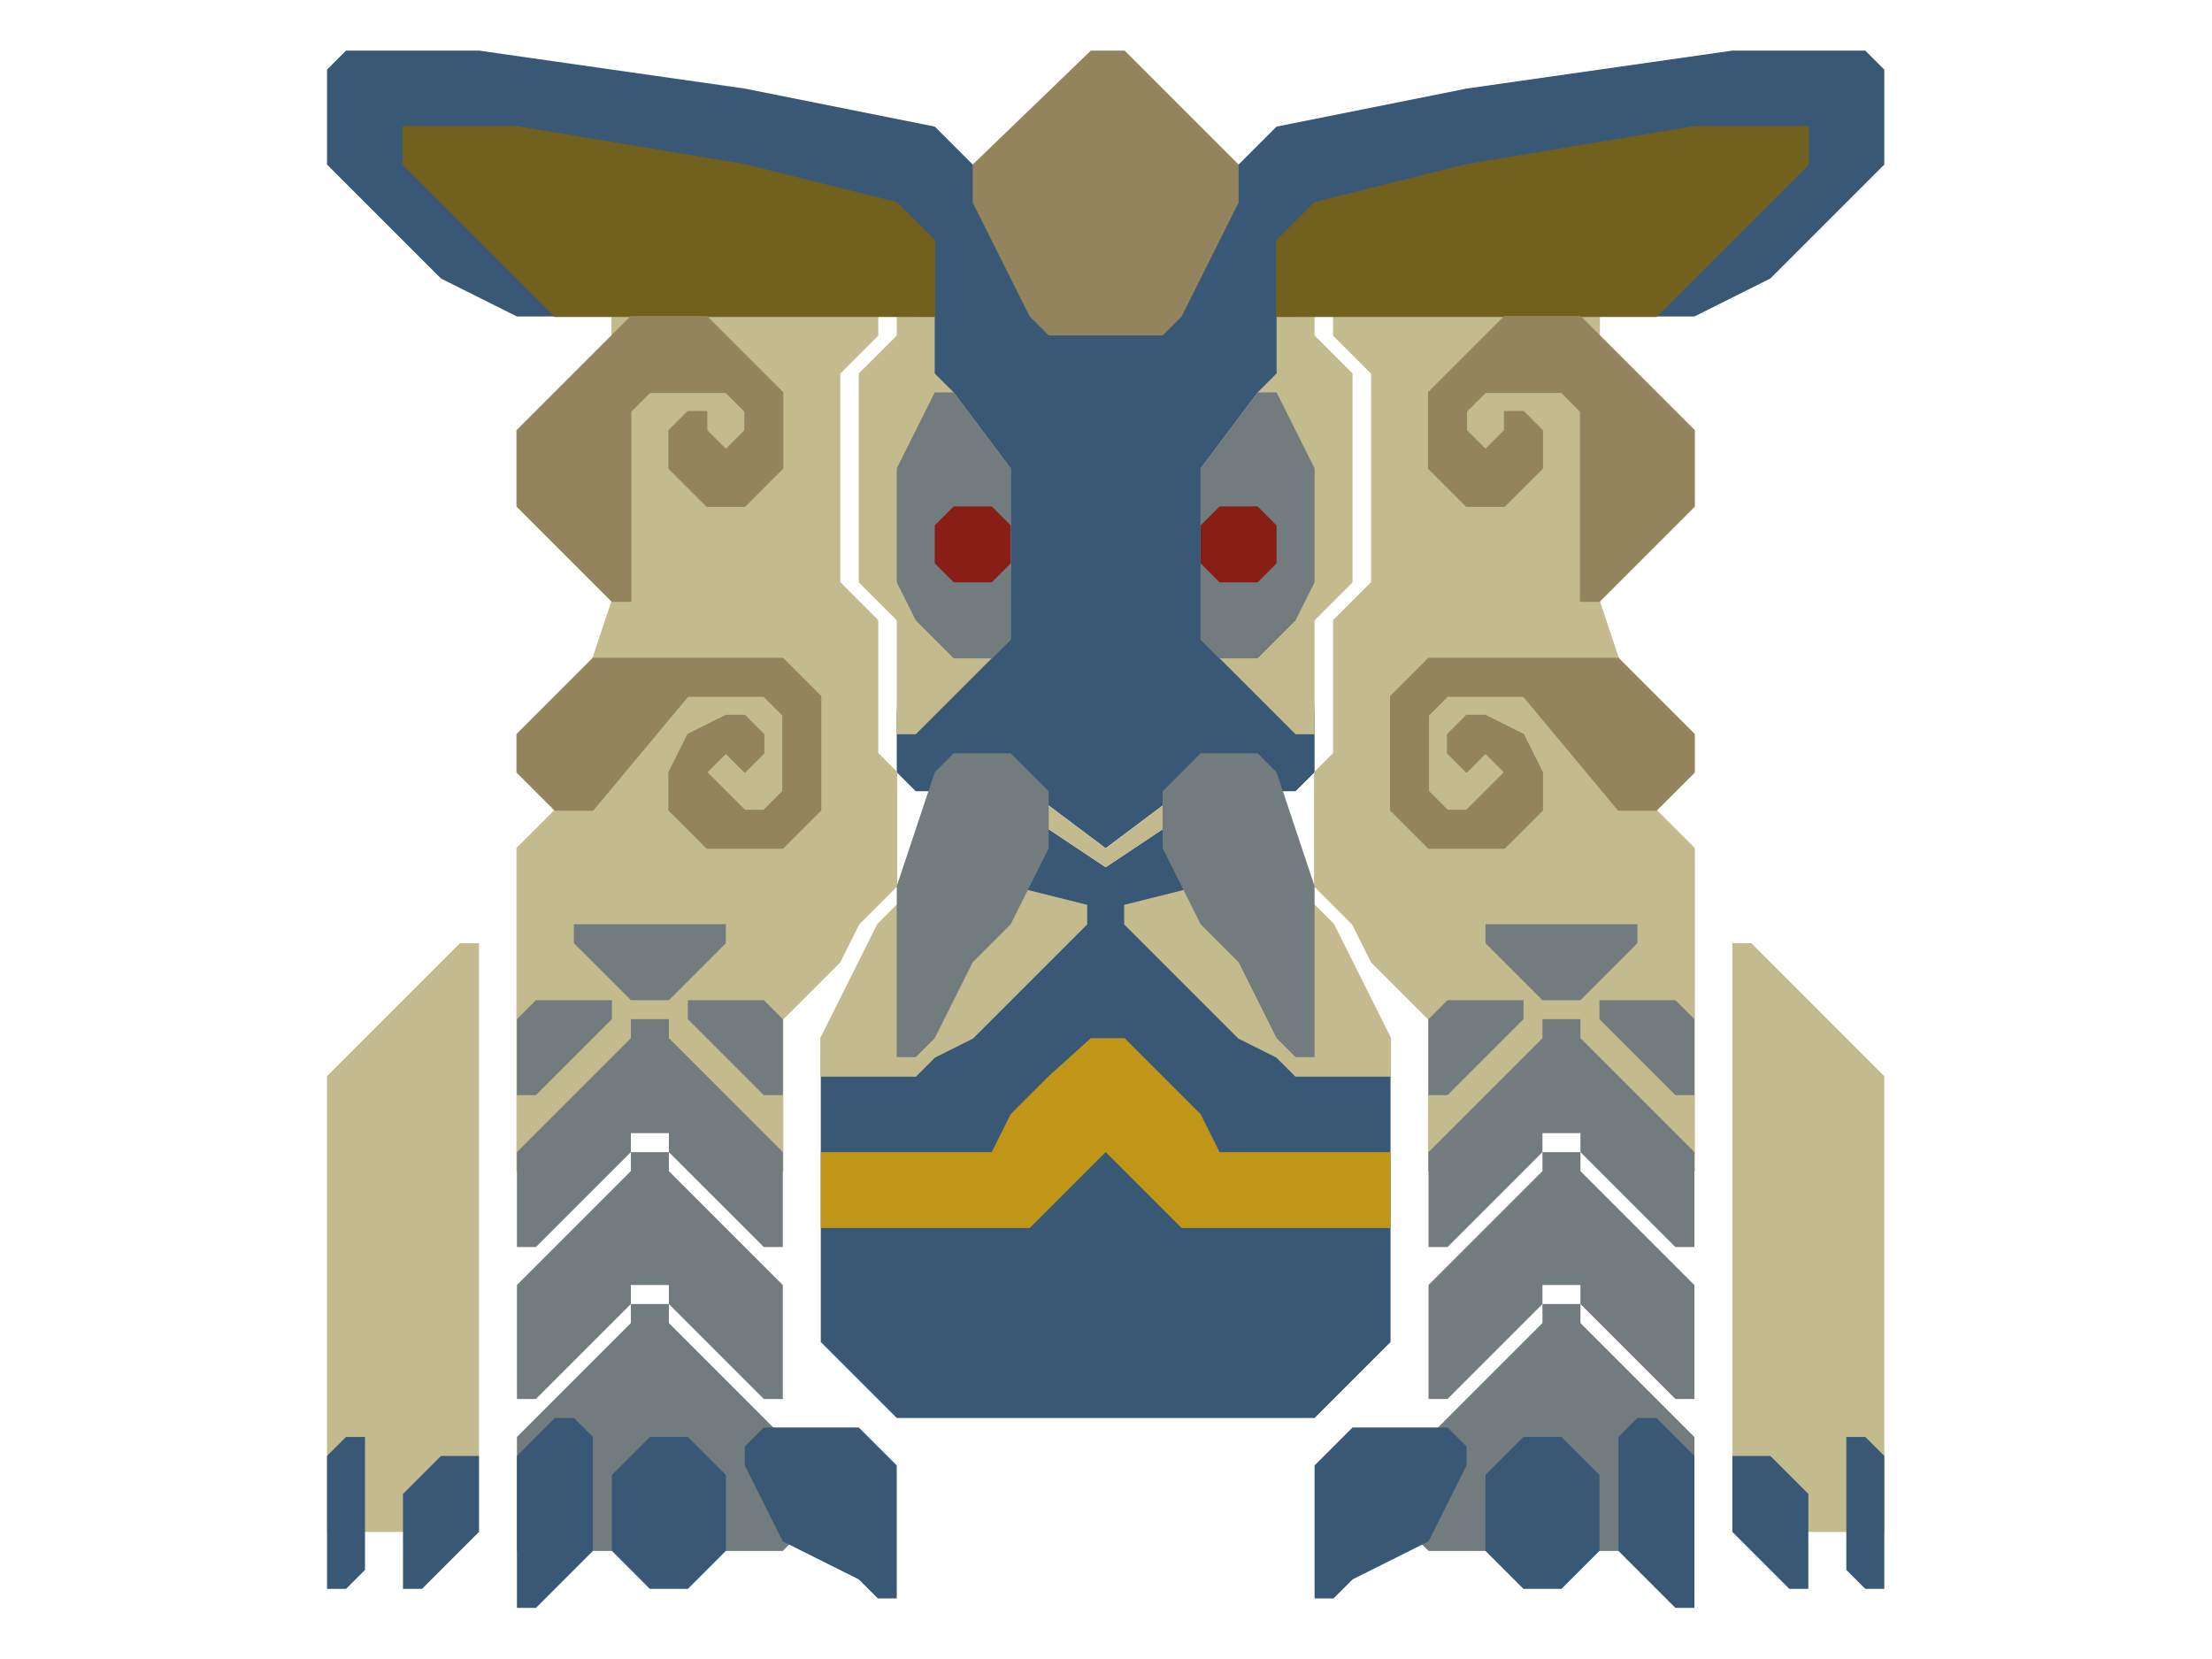 <?xml version="1.0" encoding="UTF-8" standalone="no"?>
<!DOCTYPE svg PUBLIC "-//W3C//DTD SVG 1.1//EN" "http://www.w3.org/Graphics/SVG/1.1/DTD/svg11.dtd">
<svg width="100%" height="100%" viewBox="0 0 4634 3475" version="1.1" xmlns="http://www.w3.org/2000/svg" xmlns:xlink="http://www.w3.org/1999/xlink" xml:space="preserve" xmlns:serif="http://www.serif.com/" style="fill-rule:evenodd;clip-rule:evenodd;stroke-linecap:round;stroke-linejoin:round;stroke-miterlimit:1.5;">
    <g transform="matrix(2.083,0,0,2.083,0,0)">
        <g id="Layer7" transform="matrix(1,0,0,1,-14.9,12.7)">
            <path d="M573,305.6L534.8,305.6L458.4,267.4L343.8,152.8L343.8,57.3L362.9,38.2L496.6,38.2L764,76.4L955,114.6L993.2,152.8L1260.6,152.8L1298.8,114.6L1394.3,95.5L1489.8,76.4L1623.5,57.3L1757.2,38.2L1890.9,38.2L1910,57.3L1910,152.8L1795.4,267.4L1719,305.6L1317.9,305.6L1337,706.7L1337,764L1317.9,783.1L1203.3,783.1L1126.9,840.4L1050.5,783.1L935.9,783.1L916.8,764L916.8,706.7L935.9,305.6L573,305.6Z" style="fill:rgb(56,88,117);"/>
            <path d="M916.8,1413.4L840.4,1337L840.4,1050.5L955,1031.4L993.2,1012.3L1069.6,935.9L1012.3,916.8L1069.6,821.3L1126.9,859.5L1184.2,821.3L1241.5,916.8L1184.2,935.9L1260.6,1012.3L1298.8,1031.4L1413.4,1050.5L1413.4,1337L1337,1413.4L916.8,1413.4Z" style="fill:rgb(56,88,117);"/>
        </g>
        <g id="Layer4" transform="matrix(-1,0,0,1,2238.9,12.7)">
            <path d="M343.8,1069.6L477.5,935.9L496.6,935.9L496.6,1528L343.8,1528L343.8,1069.6Z" style="fill:rgb(195,186,141);"/>
            <path d="M534.8,1165.1L534.8,840.4L573,802.2L611.2,649.4L630.3,592.1L630.3,305.6L897.7,305.6L897.7,324.7L859.5,362.9L859.5,573L897.7,611.2L897.7,744.9L916.8,764L916.8,878.6L878.6,916.8L859.5,955L802.2,1012.3L802.2,1165.1L668.5,1107.8L534.8,1165.1Z" style="fill:rgb(195,186,141);stroke:rgb(195,186,141);stroke-width:1px;"/>
            <g transform="matrix(-1,0,0,1,2253.8,0)">
                <path d="M343.8,1069.6L477.5,935.9L496.6,935.9L496.6,1528L343.8,1528L343.8,1069.6Z" style="fill:rgb(195,186,141);"/>
            </g>
            <g transform="matrix(-1,0,0,1,2253.8,0)">
                <path d="M534.8,1165.1L534.8,840.4L573,802.2L611.2,649.4L630.3,592.1L630.3,305.6L897.7,305.6L897.7,324.7L859.5,362.9L859.5,573L897.7,611.2L897.7,744.9L916.8,764L916.8,878.6L878.6,916.8L859.5,955L802.2,1012.3L802.2,1165.1L668.5,1107.8L534.8,1165.1Z" style="fill:rgb(195,186,141);stroke:rgb(195,186,141);stroke-width:1px;"/>
            </g>
            <g transform="matrix(-1,0,0,1,2253.8,0)">
                <path d="M955,305.6L955,362.9L974.1,382L1031.4,458.4L1031.4,630.3L935.9,725.8L916.8,725.8L916.8,611.2L878.6,573L878.6,362.9L916.8,324.7L916.8,305.6" style="fill:rgb(195,186,141);"/>
            </g>
            <path d="M955,305.6L955,362.9L974.1,382L1031.4,458.4L1031.4,630.3L935.9,725.8L916.8,725.8L916.8,611.2L878.6,573L878.6,362.9L916.8,324.7L916.8,305.6" style="fill:rgb(195,186,141);"/>
            <g transform="matrix(-1,0,0,1,2253.8,0)">
                <path d="M916.8,897.7L897.7,916.8L840.4,1031.4L840.4,1069.6L935.9,1069.6L955,1050.5L993.2,1031.4L1088.7,935.9L1107.8,916.8L1107.8,897.7L1031.4,878.6L916.8,897.7Z" style="fill:rgb(195,186,141);stroke:rgb(195,186,141);stroke-width:1px;"/>
            </g>
            <path d="M916.8,897.7L897.7,916.8L840.4,1031.4L840.4,1069.6L935.9,1069.6L955,1050.5L993.2,1031.4L1088.7,935.9L1107.8,916.8L1107.8,897.7L1031.4,878.6L916.8,897.7Z" style="fill:rgb(195,186,141);stroke:rgb(195,186,141);stroke-width:1px;"/>
            <g transform="matrix(-1,0,0,1,2253.8,0)">
                <path d="M1069.6,821.3L1050.5,783.1L1126.9,840.4L1203.3,783.1L1184.2,821.3L1126.9,859.5L1069.6,821.3Z" style="fill:rgb(195,186,141);"/>
            </g>
        </g>
        <g id="Layer1" transform="matrix(1,0,0,1,-14.9,12.7)">
            <path d="M955,305.6L955,229.2L916.8,191L764,152.8L649.4,133.7L534.8,114.6L420.2,114.6L420.2,152.8L573,305.6L955,305.6Z" style="fill:rgb(114,96,30);stroke:rgb(114,96,30);stroke-width:1px;"/>
            <g transform="matrix(-1,0,0,1,2253.8,0)">
                <path d="M955,305.6L955,229.2L916.8,191L764,152.8L649.4,133.7L534.8,114.6L420.2,114.6L420.2,152.8L573,305.6L955,305.6Z" style="fill:rgb(114,96,30);stroke:rgb(114,96,30);stroke-width:1px;"/>
            </g>
        </g>
        <g id="Layer3" transform="matrix(1,0,0,1,-14.9,12.7)">
            <path d="M553.9,1088.7L534.8,1088.7L534.8,1012.3L553.9,993.2L630.3,993.2L630.3,1012.3" style="fill:rgb(114,123,126);"/>
            <g transform="matrix(-1,0,0,1,2253.8,0)">
                <path d="M553.9,1088.7L534.8,1088.7L534.8,1012.3L553.9,993.2L630.3,993.2L630.3,1012.3" style="fill:rgb(114,123,126);"/>
            </g>
            <path d="M783.1,993.2L802.2,1012.3L802.2,1088.7L783.1,1088.7L706.7,1012.3L706.7,993.2L783.1,993.2Z" style="fill:rgb(114,123,126);"/>
            <g transform="matrix(-1,0,0,1,2253.8,0)">
                <path d="M783.1,993.2L802.2,1012.3L802.2,1088.7L783.1,1088.7L706.7,1012.3L706.7,993.2L783.1,993.2Z" style="fill:rgb(114,123,126);"/>
            </g>
            <path d="M553.9,1241.5L534.8,1241.5L534.8,1146L649.4,1031.4L649.4,1012.3L687.6,1012.3L687.6,1031.4L802.2,1146L802.2,1241.5L783.1,1241.5L687.6,1146L687.6,1126.9L649.4,1126.9L649.4,1146L553.9,1241.5Z" style="fill:rgb(114,123,126);"/>
            <g transform="matrix(-1,0,0,1,2253.8,0)">
                <path d="M553.9,1241.5L534.8,1241.5L534.8,1146L649.4,1031.4L649.4,1012.3L687.6,1012.3L687.6,1031.4L802.2,1146L802.2,1241.5L783.1,1241.5L687.6,1146L687.6,1126.9L649.4,1126.9L649.4,1146L553.9,1241.5Z" style="fill:rgb(114,123,126);"/>
            </g>
            <path d="M553.9,1394.3L534.8,1394.3L534.8,1279.7L649.4,1165.1L649.4,1146L687.6,1146L687.6,1165.1L802.2,1279.7L802.2,1394.3L783.1,1394.3L687.6,1298.8L687.6,1279.7L649.4,1279.7L649.4,1298.8L553.9,1394.3Z" style="fill:rgb(114,123,126);"/>
            <g transform="matrix(-1,0,0,1,2253.8,0)">
                <path d="M553.9,1394.3L534.8,1394.3L534.8,1279.7L649.4,1165.1L649.4,1146L687.6,1146L687.6,1165.1L802.2,1279.7L802.2,1394.3L783.1,1394.3L687.6,1298.8L687.6,1279.7L649.4,1279.7L649.4,1298.8L553.9,1394.3Z" style="fill:rgb(114,123,126);"/>
            </g>
            <g transform="matrix(1,0,0,1,0,19.1)">
                <path d="M802.2,1528L534.8,1528L534.8,1413.4L649.4,1298.8L649.4,1279.7L687.6,1279.7L687.6,1298.8L802.2,1413.4L821.3,1508.9L802.2,1528Z" style="fill:rgb(114,123,126);"/>
            </g>
            <g transform="matrix(-1,0,0,1,2253.8,19.1)">
                <path d="M802.2,1528L534.8,1528L534.8,1413.4L649.4,1298.8L649.4,1279.7L687.6,1279.7L687.6,1298.8L802.2,1413.4L821.3,1508.9L802.2,1528Z" style="fill:rgb(114,123,126);"/>
            </g>
            <path d="M592.1,916.8L592.1,935.9L649.4,993.2L687.6,993.2L744.9,935.9L744.9,916.8L592.1,916.8Z" style="fill:rgb(114,123,126);"/>
            <g transform="matrix(-1,0,0,1,2253.8,0)">
                <path d="M592.1,916.8L592.1,935.9L649.4,993.2L687.6,993.2L744.9,935.9L744.9,916.8L592.1,916.8Z" style="fill:rgb(114,123,126);"/>
            </g>
            <path d="M1031.4,458.4L974.1,382L955,382L935.9,420.2L916.8,458.4L916.8,573L935.9,611.2L974.1,649.4L1012.3,649.4L1031.4,630.3L1031.4,458.4Z" style="fill:rgb(114,123,126);"/>
            <g transform="matrix(-1,0,0,1,2253.8,0)">
                <path d="M1031.4,458.4L974.1,382L955,382L935.9,420.2L916.8,458.4L916.8,573L935.9,611.2L974.1,649.4L1012.3,649.4L1031.4,630.3L1031.4,458.4Z" style="fill:rgb(114,123,126);"/>
            </g>
            <path d="M1069.6,783.1L1031.4,744.9L974.1,744.9L955,764L916.8,878.6L916.8,1050.5L935.9,1050.5L955,1031.4L993.2,955L1031.4,916.8L1069.6,840.4L1069.6,783.1Z" style="fill:rgb(114,123,126);"/>
            <g transform="matrix(-1,0,0,1,2253.8,0)">
                <path d="M1069.6,783.1L1031.4,744.9L974.1,744.9L955,764L916.8,878.6L916.8,1050.5L935.9,1050.5L955,1031.4L993.2,955L1031.4,916.8L1069.6,840.4L1069.6,783.1Z" style="fill:rgb(114,123,126);"/>
            </g>
        </g>
        <g id="Layer5" transform="matrix(1,0,0,1,-14.9,12.7)">
            <path d="M649.4,592.1L630.3,592.1L534.8,496.6L534.8,420.2L649.4,305.6L725.8,305.6L802.2,382L802.2,458.4L764,496.6L725.8,496.6L687.6,458.4L687.6,420.2L706.7,401.1L725.8,401.1L725.8,420.2L744.9,439.3L764,420.2L764,401.1L744.9,382L668.5,382L649.4,401.1L649.4,592.1Z" style="fill:rgb(147,132,93);stroke:rgb(147,132,93);stroke-width:1px;"/>
            <g transform="matrix(-1,0,0,1,2253.8,0)">
                <path d="M649.4,592.1L630.3,592.1L534.8,496.6L534.8,420.2L649.4,305.6L725.8,305.6L802.2,382L802.2,458.4L764,496.6L725.8,496.6L687.6,458.4L687.6,420.2L706.7,401.1L725.8,401.1L725.8,420.2L744.9,439.3L764,420.2L764,401.1L744.9,382L668.5,382L649.4,401.1L649.4,592.1Z" style="fill:rgb(147,132,93);stroke:rgb(147,132,93);stroke-width:1px;"/>
            </g>
            <path d="M611.2,802.2L573,802.2L534.8,764L534.8,725.8L611.2,649.4L802.2,649.4L840.4,687.6L840.4,802.2L802.2,840.4L725.8,840.4L687.6,802.2L687.6,764L706.7,725.8L744.9,706.7L764,706.7L783.1,725.8L783.1,744.9L764,764L744.9,744.9L725.8,764L764,802.2L783.1,802.2L802.2,783.1L802.2,706.7L783.1,687.6L706.7,687.6L611.2,802.2Z" style="fill:rgb(147,132,93);stroke:rgb(147,132,93);stroke-width:1px;"/>
            <g transform="matrix(-1,0,0,1,2253.8,0)">
                <path d="M611.2,802.2L573,802.2L534.8,764L534.8,725.8L611.2,649.4L802.2,649.4L840.4,687.6L840.4,802.2L802.2,840.4L725.8,840.4L687.6,802.2L687.6,764L706.7,725.8L744.9,706.7L764,706.7L783.1,725.8L783.1,744.9L764,764L744.9,744.9L725.8,764L764,802.2L783.1,802.2L802.2,783.1L802.2,706.7L783.1,687.6L706.7,687.6L611.2,802.2Z" style="fill:rgb(147,132,93);stroke:rgb(147,132,93);stroke-width:1px;"/>
            </g>
            <path d="M993.2,191L993.2,152.8L1112,38.2L1146,38.2L1260.6,152.8L1260.6,191L1203.3,305.6L1184.2,324.7L1069.6,324.7L1050.5,305.6L993.2,191Z" style="fill:rgb(147,132,93);"/>
        </g>
        <g id="Layer2" transform="matrix(1,0,0,1,-14.9,12.7)">
            <g transform="matrix(1,0,0,1,0,19.1)">
                <path d="M534.8,1432.5L573,1394.3L592.1,1394.3L611.2,1413.4L611.2,1528L553.9,1585.3L534.8,1585.3" style="fill:rgb(56,88,117);"/>
            </g>
            <g transform="matrix(-1,0,0,1,2253.8,19.1)">
                <path d="M534.8,1432.5L573,1394.3L592.1,1394.3L611.2,1413.4L611.2,1528L553.9,1585.3L534.8,1585.3" style="fill:rgb(56,88,117);"/>
            </g>
            <g transform="matrix(1,0,0,1,-19.1,19.1)">
                <path d="M649.4,1451.6L687.6,1413.4L725.8,1413.4L764,1451.6L764,1528L725.8,1566.2L687.6,1566.2L649.4,1528L649.4,1451.6Z" style="fill:rgb(56,88,117);"/>
            </g>
            <g transform="matrix(-1,0,0,1,2272.9,19.1)">
                <path d="M649.4,1451.6L687.6,1413.4L725.8,1413.4L764,1451.6L764,1528L725.8,1566.2L687.6,1566.2L649.4,1528L649.4,1451.6Z" style="fill:rgb(56,88,117);"/>
            </g>
            <g transform="matrix(1,0,0,1,0,9.55)">
                <path d="M878.6,1413.4L916.8,1451.6L916.8,1585.3L897.7,1585.3L878.6,1566.2L802.2,1528L783.1,1489.8L764,1451.6L764,1432.5L783.1,1413.4L878.6,1413.4Z" style="fill:rgb(56,88,117);"/>
            </g>
            <g transform="matrix(-1,0,0,1,2253.8,9.55)">
                <path d="M878.6,1413.4L916.8,1451.6L916.8,1585.3L897.7,1585.3L878.6,1566.2L802.2,1528L783.1,1489.8L764,1451.6L764,1432.5L783.1,1413.4L878.6,1413.4Z" style="fill:rgb(56,88,117);"/>
            </g>
            <path d="M439.3,1585.3L420.2,1585.3L420.2,1489.8L458.4,1451.6L496.6,1451.6L496.6,1528L439.3,1585.3Z" style="fill:rgb(56,88,117);"/>
            <g transform="matrix(-1,0,0,1,2253.8,0)">
                <path d="M439.3,1585.3L420.2,1585.3L420.2,1489.8L458.4,1451.6L496.6,1451.6L496.6,1528L439.3,1585.3Z" style="fill:rgb(56,88,117);"/>
            </g>
            <path d="M362.9,1585.3L343.8,1585.3L343.8,1451.6L362.9,1432.5L382,1432.5L382,1566.2L362.9,1585.3Z" style="fill:rgb(56,88,117);"/>
            <g transform="matrix(-1,0,0,1,2253.8,0)">
                <path d="M362.9,1585.3L343.8,1585.3L343.8,1451.6L362.9,1432.5L382,1432.5L382,1566.2L362.9,1585.3Z" style="fill:rgb(56,88,117);"/>
            </g>
        </g>
        <g id="Layer6" transform="matrix(1,0,0,1,-14.9,12.7)">
            <path d="M955,553.9L955,515.7L974.1,496.6L1012.3,496.6L1031.4,515.7L1031.4,553.9L1012.3,573L974.1,573L955,553.9Z" style="fill:rgb(137,30,22);"/>
            <path d="M1222.4,553.9L1222.4,515.7L1241.5,496.6L1279.7,496.6L1298.8,515.7L1298.8,553.9L1279.7,573L1241.5,573L1222.4,553.9Z" style="fill:rgb(137,30,22);"/>
        </g>
        <g id="Layer8" transform="matrix(1,0,0,1,-14.9,12.7)">
            <path d="M840.4,1146L1012.3,1146L1031.4,1107.8L1069.6,1069.6L1112,1031.4L1146,1031.4L1222.4,1107.8L1241.5,1146L1413.4,1146L1413.4,1222.4L1203.3,1222.4L1146,1165.1L1126.9,1146L1107.8,1165.1L1050.5,1222.4L840.4,1222.4L840.4,1146Z" style="fill:rgb(191,150,23);"/>
        </g>
    </g>
</svg>
